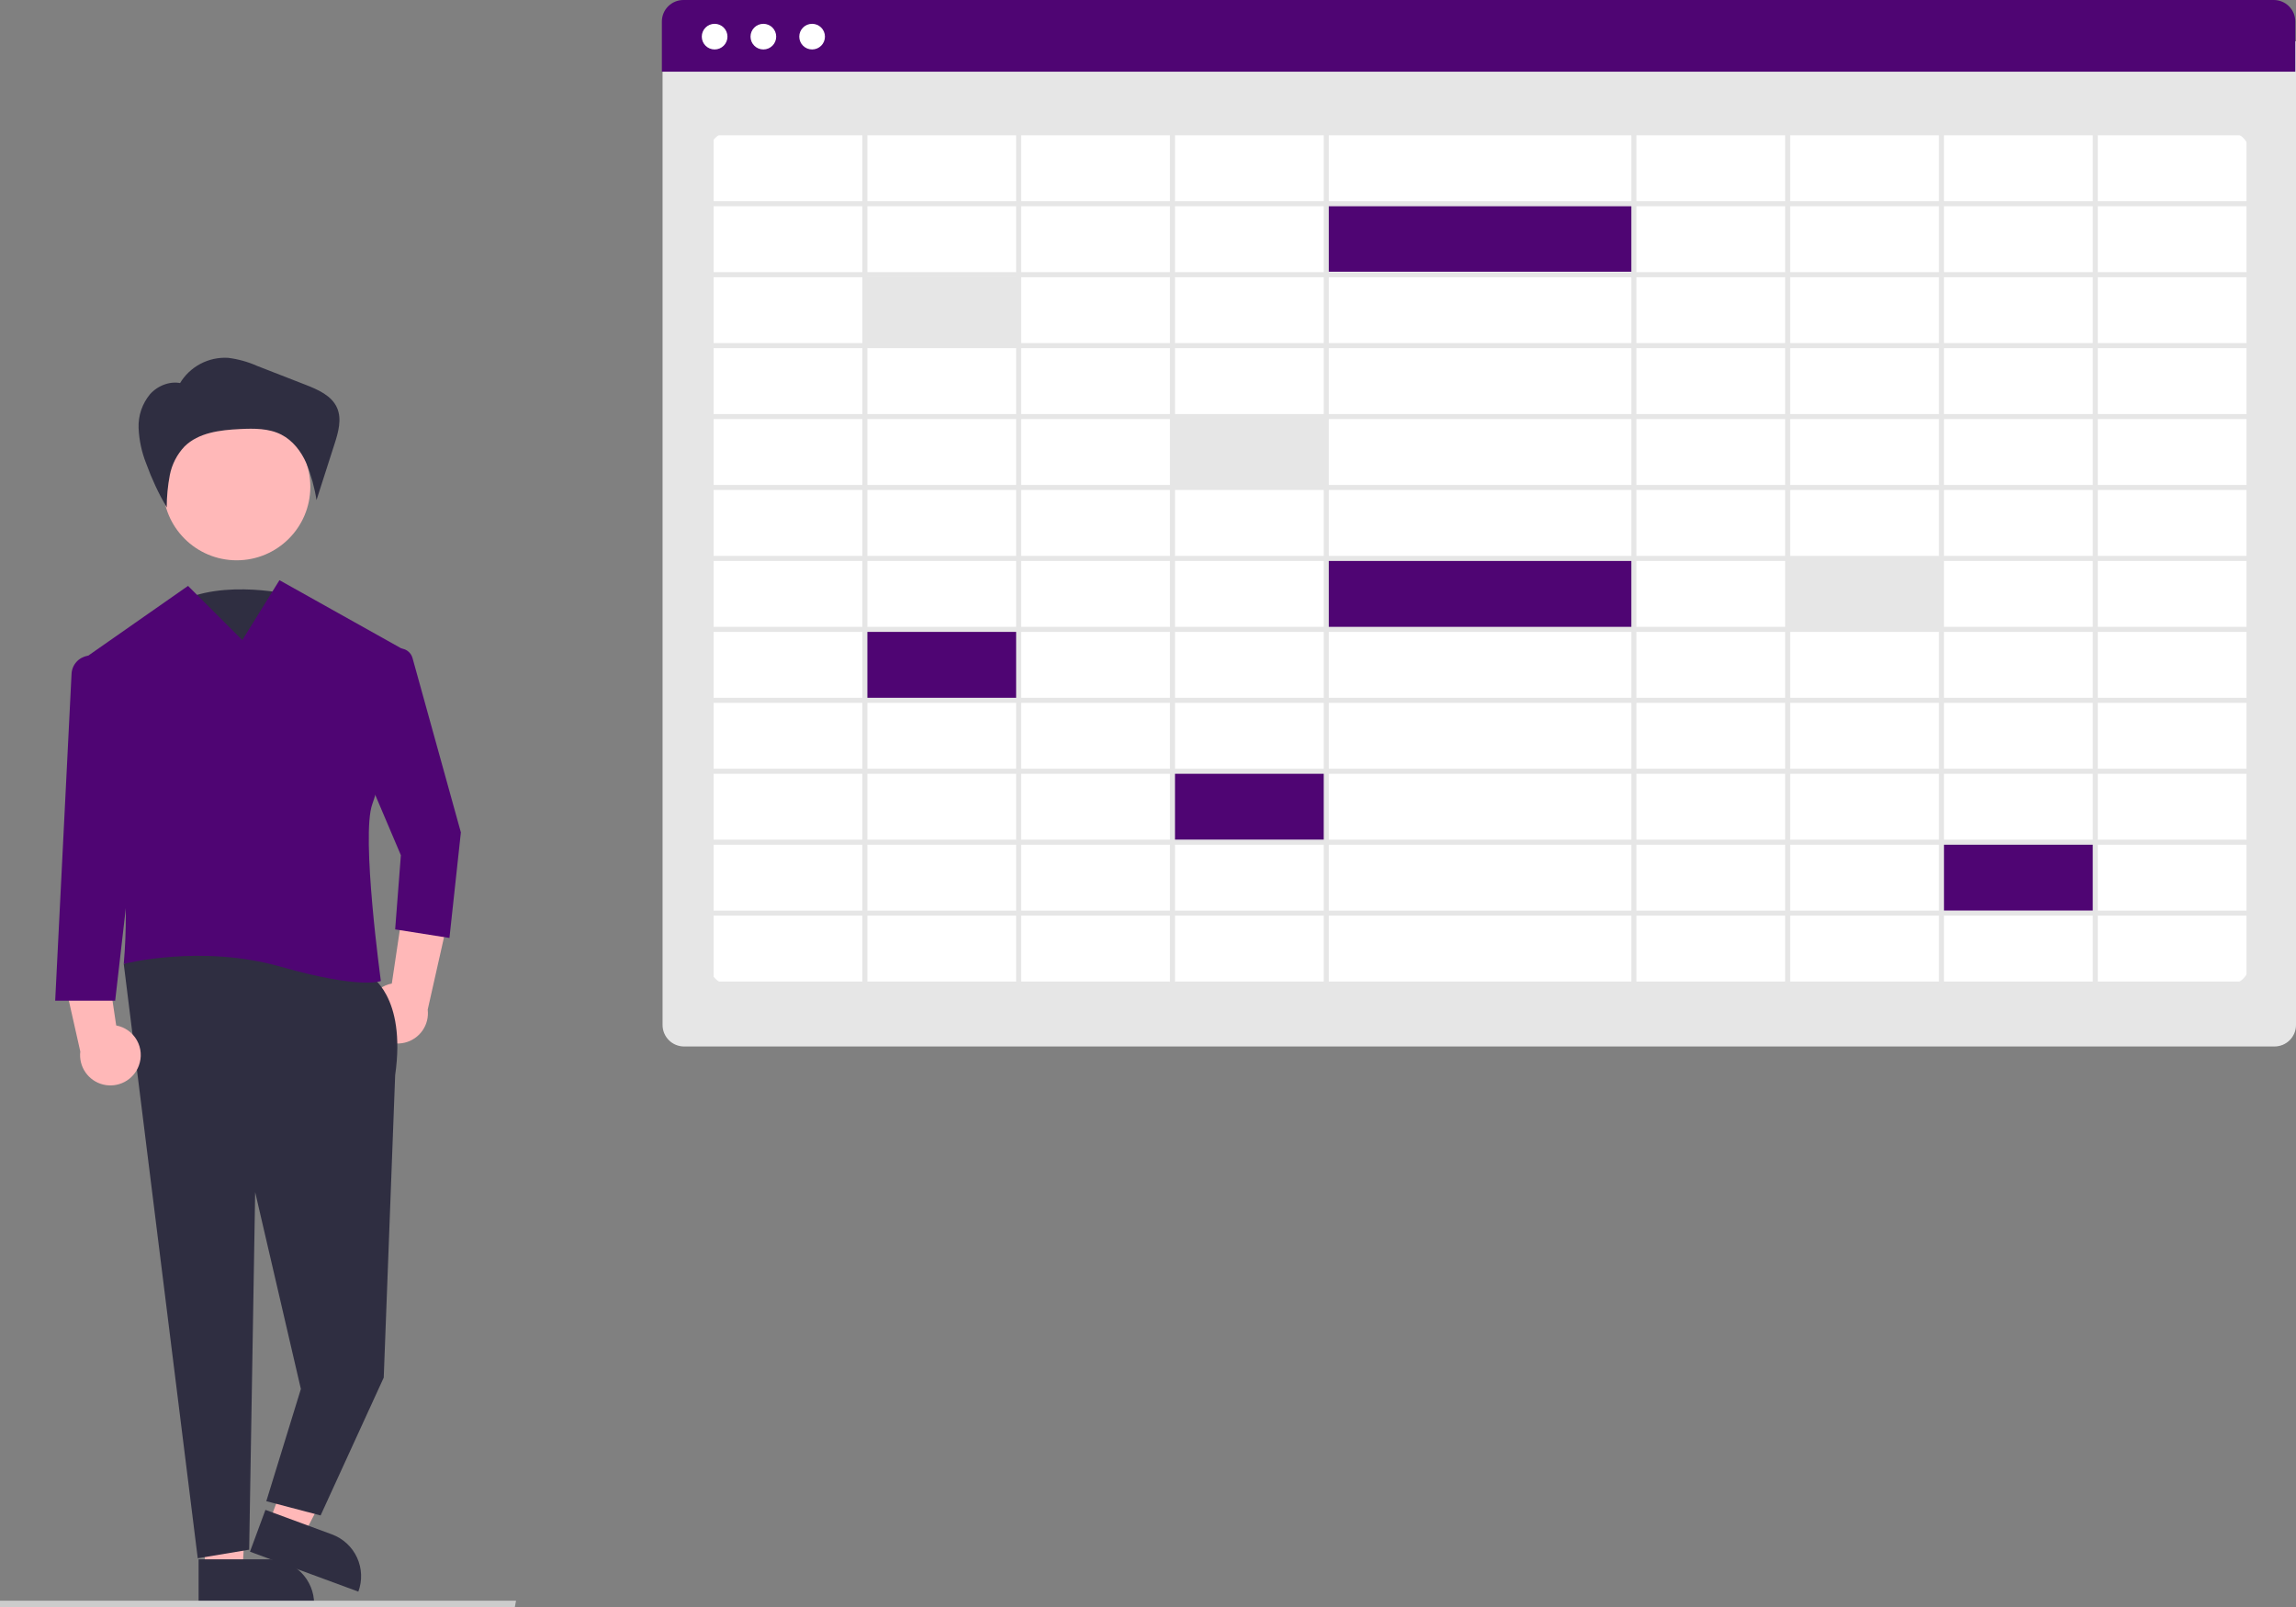 <svg width="370" height="259" viewBox="0 0 370 259" fill="none" xmlns="http://www.w3.org/2000/svg">
<rect x="0" y="0" width="370" height="259" fill="#808080" stroke="none"/>
<g clip-path="url(#clip0_16_223)">
<path d="M366.535 168.662H110.237C109.318 168.661 108.438 168.296 107.788 167.647C107.139 166.998 106.773 166.118 106.772 165.201V6.663H370V165.201C369.999 166.118 369.634 166.998 368.984 167.647C368.334 168.296 367.454 168.661 366.535 168.662Z" fill="#E6E6E6"/>
<path d="M359.02 158.754H117.752C116.824 158.753 115.933 158.384 115.277 157.728C114.62 157.073 114.251 156.183 114.25 155.256V24.694C114.251 23.766 114.62 22.877 115.277 22.221C115.934 21.566 116.824 21.197 117.752 21.196H359.02C359.948 21.197 360.839 21.566 361.495 22.221C362.152 22.877 362.521 23.766 362.522 24.694V155.256C362.521 156.183 362.152 157.073 361.495 157.728C360.839 158.384 359.948 158.753 359.02 158.754Z" fill="white"/>
<path d="M369.888 11.558H106.66V3.461C106.661 2.543 107.026 1.663 107.676 1.015C108.326 0.366 109.206 0.001 110.125 0H366.423C367.341 0.001 368.222 0.366 368.872 1.015C369.521 1.663 369.887 2.543 369.888 3.461L369.888 11.558Z" fill="#4F0573"/>
<path d="M115.161 7.971C116.304 7.971 117.231 7.046 117.231 5.905C117.231 4.763 116.304 3.838 115.161 3.838C114.018 3.838 113.092 4.763 113.092 5.905C113.092 7.046 114.018 7.971 115.161 7.971Z" fill="white"/>
<path d="M123.016 7.971C124.159 7.971 125.086 7.046 125.086 5.905C125.086 4.763 124.159 3.838 123.016 3.838C121.873 3.838 120.947 4.763 120.947 5.905C120.947 7.046 121.873 7.971 123.016 7.971Z" fill="white"/>
<path d="M130.871 7.971C132.014 7.971 132.941 7.046 132.941 5.905C132.941 4.763 132.014 3.838 130.871 3.838C129.728 3.838 128.802 4.763 128.802 5.905C128.802 7.046 129.728 7.971 130.871 7.971Z" fill="white"/>
<path d="M163.913 44.608H139.046V55.6H163.913V44.608Z" fill="#E6E6E6"/>
<path d="M213.646 67.406H188.779V78.399H213.646V67.406Z" fill="#E6E6E6"/>
<path d="M163.913 101.605H139.046V112.597H163.913V101.605Z" fill="#4F0573"/>
<path d="M213.646 124.404H188.779V135.396H213.646V124.404Z" fill="#4F0573"/>
<path d="M337.57 135.803H312.704V146.796H337.57V135.803Z" fill="#4F0573"/>
<path d="M312.704 90.205H287.838V101.198H312.704V90.205Z" fill="#E6E6E6"/>
<path d="M263.379 90.205H213.646V101.198H263.379V90.205Z" fill="#4F0573"/>
<path d="M263.379 32.801H213.646V43.793H263.379V32.801Z" fill="#4F0573"/>
<path d="M114.18 20.994V159.009H362.845V20.994L114.18 20.994ZM362.029 32.428H338.06V21.809H362.029V32.428ZM214.135 112.461V101.842H262.889V112.461H214.135ZM262.889 113.276V123.895H214.135V113.276H262.889ZM262.889 67.542V78.161H214.135V67.542H262.889ZM214.135 66.728V56.109H262.889V66.728H214.135ZM214.135 89.595V78.975H262.889V89.595H214.135ZM262.889 90.409V101.028H214.135V90.409H262.889ZM213.32 78.161H189.35V67.542H213.32V78.161ZM213.32 78.975V89.595H189.35V78.975H213.32ZM213.32 90.409V101.028H189.35V90.409H213.32ZM213.32 101.842V112.461H189.35V101.842H213.32ZM263.705 101.842H287.674V112.461H263.705L263.705 101.842ZM263.705 101.028V90.409H287.674V101.028H263.705ZM263.705 89.595V78.975H287.674V89.595H263.705ZM263.705 78.161V67.542H287.674V78.161H263.705ZM263.705 66.728V56.109H287.674V66.728H263.705ZM263.705 55.295V44.675H287.674V55.295H263.705ZM262.889 55.295H214.135V44.675H262.889L262.889 55.295ZM213.32 55.295H189.35V44.675H213.32V55.295ZM213.32 56.109V66.728H189.35V56.109H213.32ZM188.535 66.728H164.565V56.109H188.535L188.535 66.728ZM188.535 67.542V78.161H164.565V67.542H188.535ZM188.535 78.975V89.595H164.565V78.975H188.535ZM188.535 90.409V101.028H164.565V90.409H188.535ZM188.535 101.842V112.461H164.565V101.842H188.535ZM188.535 113.276V123.895H164.565V113.276H188.535ZM189.35 113.276H213.32V123.895H189.35V113.276ZM213.32 124.709V135.328H189.35V124.709H213.32ZM214.135 124.709H262.889V135.328H214.135V124.709ZM263.705 124.709H287.674V135.328H263.705L263.705 124.709ZM263.705 123.895V113.276H287.674V123.895H263.705ZM288.49 113.276H312.46V123.895H288.49L288.49 113.276ZM288.49 112.461V101.842H312.46V112.461H288.49ZM288.49 101.028V90.409H312.46V101.028H288.49ZM288.49 89.595V78.975H312.46V89.595H288.49ZM288.49 78.161V67.542H312.46V78.161H288.49ZM288.49 66.728V56.109H312.46V66.728H288.49ZM288.49 55.295V44.675H312.46V55.295H288.49ZM288.49 43.861V33.242H312.46V43.861H288.49ZM287.674 43.861H263.705V33.242H287.674L287.674 43.861ZM262.889 43.861H214.135V33.242H262.889L262.889 43.861ZM213.32 43.861H189.35V33.242H213.32V43.861ZM188.535 43.861H164.565V33.242H188.535L188.535 43.861ZM188.535 44.675V55.295H164.565V44.675H188.535ZM163.75 55.295H139.78V44.675H163.75V55.295ZM163.75 56.109V66.728H139.78V56.109H163.75ZM163.75 67.542V78.161H139.78V67.542H163.75ZM163.75 78.975V89.595H139.78V78.975H163.75ZM163.75 90.409V101.028H139.78V90.409H163.75ZM163.75 101.842V112.461H139.78V101.842H163.75ZM163.75 113.276V123.895H139.78V113.276H163.75ZM163.75 124.709V135.328H139.78V124.709H163.75ZM164.565 124.709H188.535V135.328H164.565L164.565 124.709ZM188.535 136.142V146.762H164.565V136.142H188.535ZM189.35 136.142H213.32V146.762H189.35V136.142ZM214.135 136.142H262.889V146.762H214.135V136.142ZM263.705 136.142H287.674V146.762H263.705L263.705 136.142ZM288.49 136.142H312.46V146.762H288.49L288.49 136.142ZM288.49 135.328V124.709H312.46V135.328H288.49ZM313.275 124.709H337.244V135.328H313.275V124.709ZM313.275 123.895V113.276H337.244V123.895H313.275ZM313.275 112.461V101.842H337.244V112.461H313.275ZM313.275 101.028V90.409H337.244V101.028H313.275ZM313.275 89.595V78.975H337.244V89.595H313.275ZM313.275 78.161V67.542H337.244V78.161H313.275ZM313.275 66.728V56.109H337.244V66.728H313.275ZM313.275 55.295V44.675H337.244V55.295H313.275ZM313.275 43.861V33.242H337.244V43.861H313.275ZM313.275 32.428V21.809H337.244V32.428L313.275 32.428ZM312.46 32.428H288.49V21.809H312.46L312.46 32.428ZM287.674 32.428H263.705V21.809H287.674L287.674 32.428ZM262.889 32.428H214.135V21.809H262.889L262.889 32.428ZM213.32 32.428H189.35V21.809H213.32V32.428ZM188.535 32.428H164.565V21.809H188.535L188.535 32.428ZM163.75 32.428H139.78V21.809H163.75V32.428ZM163.75 33.242V43.861H139.78V33.242H163.75ZM138.965 43.861H114.995V33.242H138.965L138.965 43.861ZM138.965 44.675V55.295H114.995V44.675H138.965ZM138.965 56.109V66.728H114.995V56.109H138.965ZM138.965 67.542V78.161H114.995V67.542H138.965ZM138.965 78.975V89.595H114.995V78.975H138.965ZM138.965 90.409V101.028H114.995V90.409H138.965ZM138.965 101.842V112.461H114.995V101.842H138.965ZM138.965 113.276V123.895H114.995V113.276H138.965ZM138.965 124.709V135.328H114.995V124.709H138.965ZM138.965 136.142V146.762H114.995V136.142H138.965ZM139.78 136.142H163.75V146.762H139.78L139.78 136.142ZM163.75 147.576V158.195H139.78V147.576H163.75ZM164.565 147.576H188.535V158.195H164.565L164.565 147.576ZM189.35 147.576H213.32V158.195H189.35L189.35 147.576ZM214.135 147.576H262.889V158.195H214.135L214.135 147.576ZM263.705 147.576H287.674V158.195H263.705V147.576ZM288.49 147.576H312.46V158.195H288.49L288.49 147.576ZM313.275 147.576H337.244V158.195H313.275V147.576ZM313.275 146.762V136.142H337.244V146.762H313.275ZM338.06 136.142H362.029V146.762H338.06V136.142ZM338.06 135.328V124.709H362.029V135.328H338.06ZM338.06 123.895V113.276H362.029V123.895H338.06ZM338.06 112.461V101.842H362.029V112.461H338.06ZM338.06 101.028V90.409H362.029V101.028H338.06ZM338.06 89.595V78.975H362.029V89.595H338.06ZM338.06 78.161V67.542H362.029V78.161H338.06ZM338.06 66.728V56.109H362.029V66.728H338.06ZM338.06 55.295V44.675H362.029V55.295H338.06ZM338.06 43.861V33.242H362.029V43.861H338.06ZM138.965 21.809V32.428H114.995V21.809H138.965ZM114.995 147.576H138.965V158.195H114.995V147.576ZM338.06 158.195V147.576H362.029V158.195H338.06Z" fill="#E6E6E6"/>
<path d="M46.49 95.774C46.49 95.774 33.91 92.879 26.991 98.187C20.072 103.495 35.797 115.557 35.797 115.557L46.49 95.774Z" fill="#2F2E41"/>
<path d="M59.499 165.006C59.247 164.343 59.144 163.633 59.196 162.926C59.249 162.218 59.456 161.531 59.803 160.912C60.151 160.293 60.629 159.758 61.206 159.344C61.783 158.93 62.444 158.648 63.142 158.517L65.684 141.462L72.365 147.443L68.926 162.721C69.069 163.907 68.772 165.103 68.091 166.085C67.409 167.066 66.391 167.764 65.229 168.046C64.067 168.327 62.842 168.173 61.786 167.613C60.73 167.053 59.916 166.126 59.499 165.006Z" fill="#FFB8B8"/>
<path d="M33.166 253.542L39.076 253.15L40.376 230.197L31.653 230.775L33.166 253.542Z" fill="#FFB8B8"/>
<path d="M50.62 258.499H32.005V251.316H43.428C45.336 251.316 47.165 252.073 48.514 253.42C49.863 254.767 50.62 256.594 50.62 258.499Z" fill="#2F2E41"/>
<path d="M43.38 245.371L48.936 247.419L59.492 226.989L51.291 223.966L43.38 245.371Z" fill="#FFB8B8"/>
<path d="M57.748 256.523L40.285 250.085L42.775 243.346L53.492 247.297C55.281 247.956 56.735 249.299 57.533 251.029C58.331 252.759 58.409 254.735 57.748 256.523Z" fill="#2F2E41"/>
<path d="M59.536 157.192C59.536 157.192 65.522 160.41 63.68 173.285L61.839 222.026L51.664 244.245L42.916 241.946L48.487 223.865L41.12 192.138L40.154 249.763L31.867 251.143L19.941 155.352L35.135 148.455L59.536 157.192Z" fill="#2F2E41"/>
<path d="M38.143 90.304C44.697 90.304 50.009 84.999 50.009 78.453C50.009 71.908 44.697 66.603 38.143 66.603C31.59 66.603 26.277 71.908 26.277 78.453C26.277 84.999 31.59 90.304 38.143 90.304Z" fill="#FFB8B8"/>
<path d="M45.034 93.507L39.048 103.163L30.301 94.427L13.947 105.86C13.373 106.26 12.952 106.842 12.752 107.512C12.553 108.182 12.587 108.9 12.848 109.548C15.364 115.76 21.806 134.123 19.941 155.352C19.941 155.352 32.372 152.134 45.264 155.812C58.155 159.491 61.378 158.111 61.378 158.111C61.378 158.111 58.155 134.661 59.997 129.603C61.525 125.407 64.636 111.404 65.653 106.751C65.749 106.311 65.701 105.852 65.516 105.442C65.331 105.032 65.018 104.692 64.625 104.473L45.034 93.507Z" fill="#4F0573"/>
<path d="M64.151 104.529C64.657 104.456 65.172 104.571 65.6 104.85C66.028 105.13 66.34 105.556 66.476 106.048L74.27 134.156L72.428 151.169L63.68 149.789L64.601 137.834L58.155 122.66L62.41 106.087C62.514 105.684 62.734 105.322 63.044 105.044C63.354 104.767 63.739 104.587 64.151 104.529Z" fill="#4F0573"/>
<path d="M28.968 61.818C29.759 60.476 30.906 59.379 32.282 58.648C33.658 57.917 35.21 57.58 36.766 57.674C38.393 57.878 39.982 58.322 41.479 58.991L49.236 62.013C51.243 62.795 53.441 63.753 54.312 65.721C55.121 67.548 54.518 69.658 53.907 71.559L51.005 80.6C50.684 78.553 50.132 76.55 49.36 74.628C48.517 72.738 47.184 70.995 45.34 70.05C43.326 69.018 40.951 69.04 38.689 69.148C35.485 69.302 32.002 69.709 29.726 71.966C28.518 73.248 27.698 74.845 27.364 76.573C27.034 78.293 26.868 80.039 26.868 81.789C25.555 79.534 24.448 77.165 23.562 74.71C22.833 72.882 22.418 70.945 22.334 68.98C22.257 66.997 22.916 65.057 24.183 63.529C25.494 62.066 27.629 61.277 29.507 61.856" fill="#2F2E41"/>
<path d="M22.368 171.762C22.62 171.098 22.724 170.388 22.671 169.681C22.619 168.973 22.411 168.286 22.064 167.667C21.717 167.049 21.238 166.513 20.661 166.099C20.084 165.686 19.424 165.403 18.726 165.272L16.183 148.217L9.503 154.198L12.941 169.476C12.798 170.662 13.095 171.859 13.777 172.84C14.458 173.821 15.476 174.519 16.638 174.801C17.8 175.082 19.025 174.929 20.081 174.368C21.138 173.808 21.951 172.881 22.368 171.762Z" fill="#FFB8B8"/>
<path d="M14.115 105.697C13.417 105.813 12.781 106.164 12.311 106.691C11.84 107.218 11.565 107.89 11.53 108.595L8.892 161.285H18.56L21.783 133.236L17.681 108.249C17.616 107.847 17.471 107.462 17.256 107.117C17.041 106.771 16.76 106.471 16.428 106.234C16.097 105.997 15.722 105.827 15.325 105.735C14.928 105.643 14.517 105.63 14.115 105.697Z" fill="#4F0573"/>
<path d="M82.972 259H0V257.984H83.156L82.972 259Z" fill="#CCCCCC"/>
</g>
<defs>
<clipPath id="clip0_16_223">
<rect width="370" height="259" fill="white"/>
</clipPath>
</defs>
</svg>
